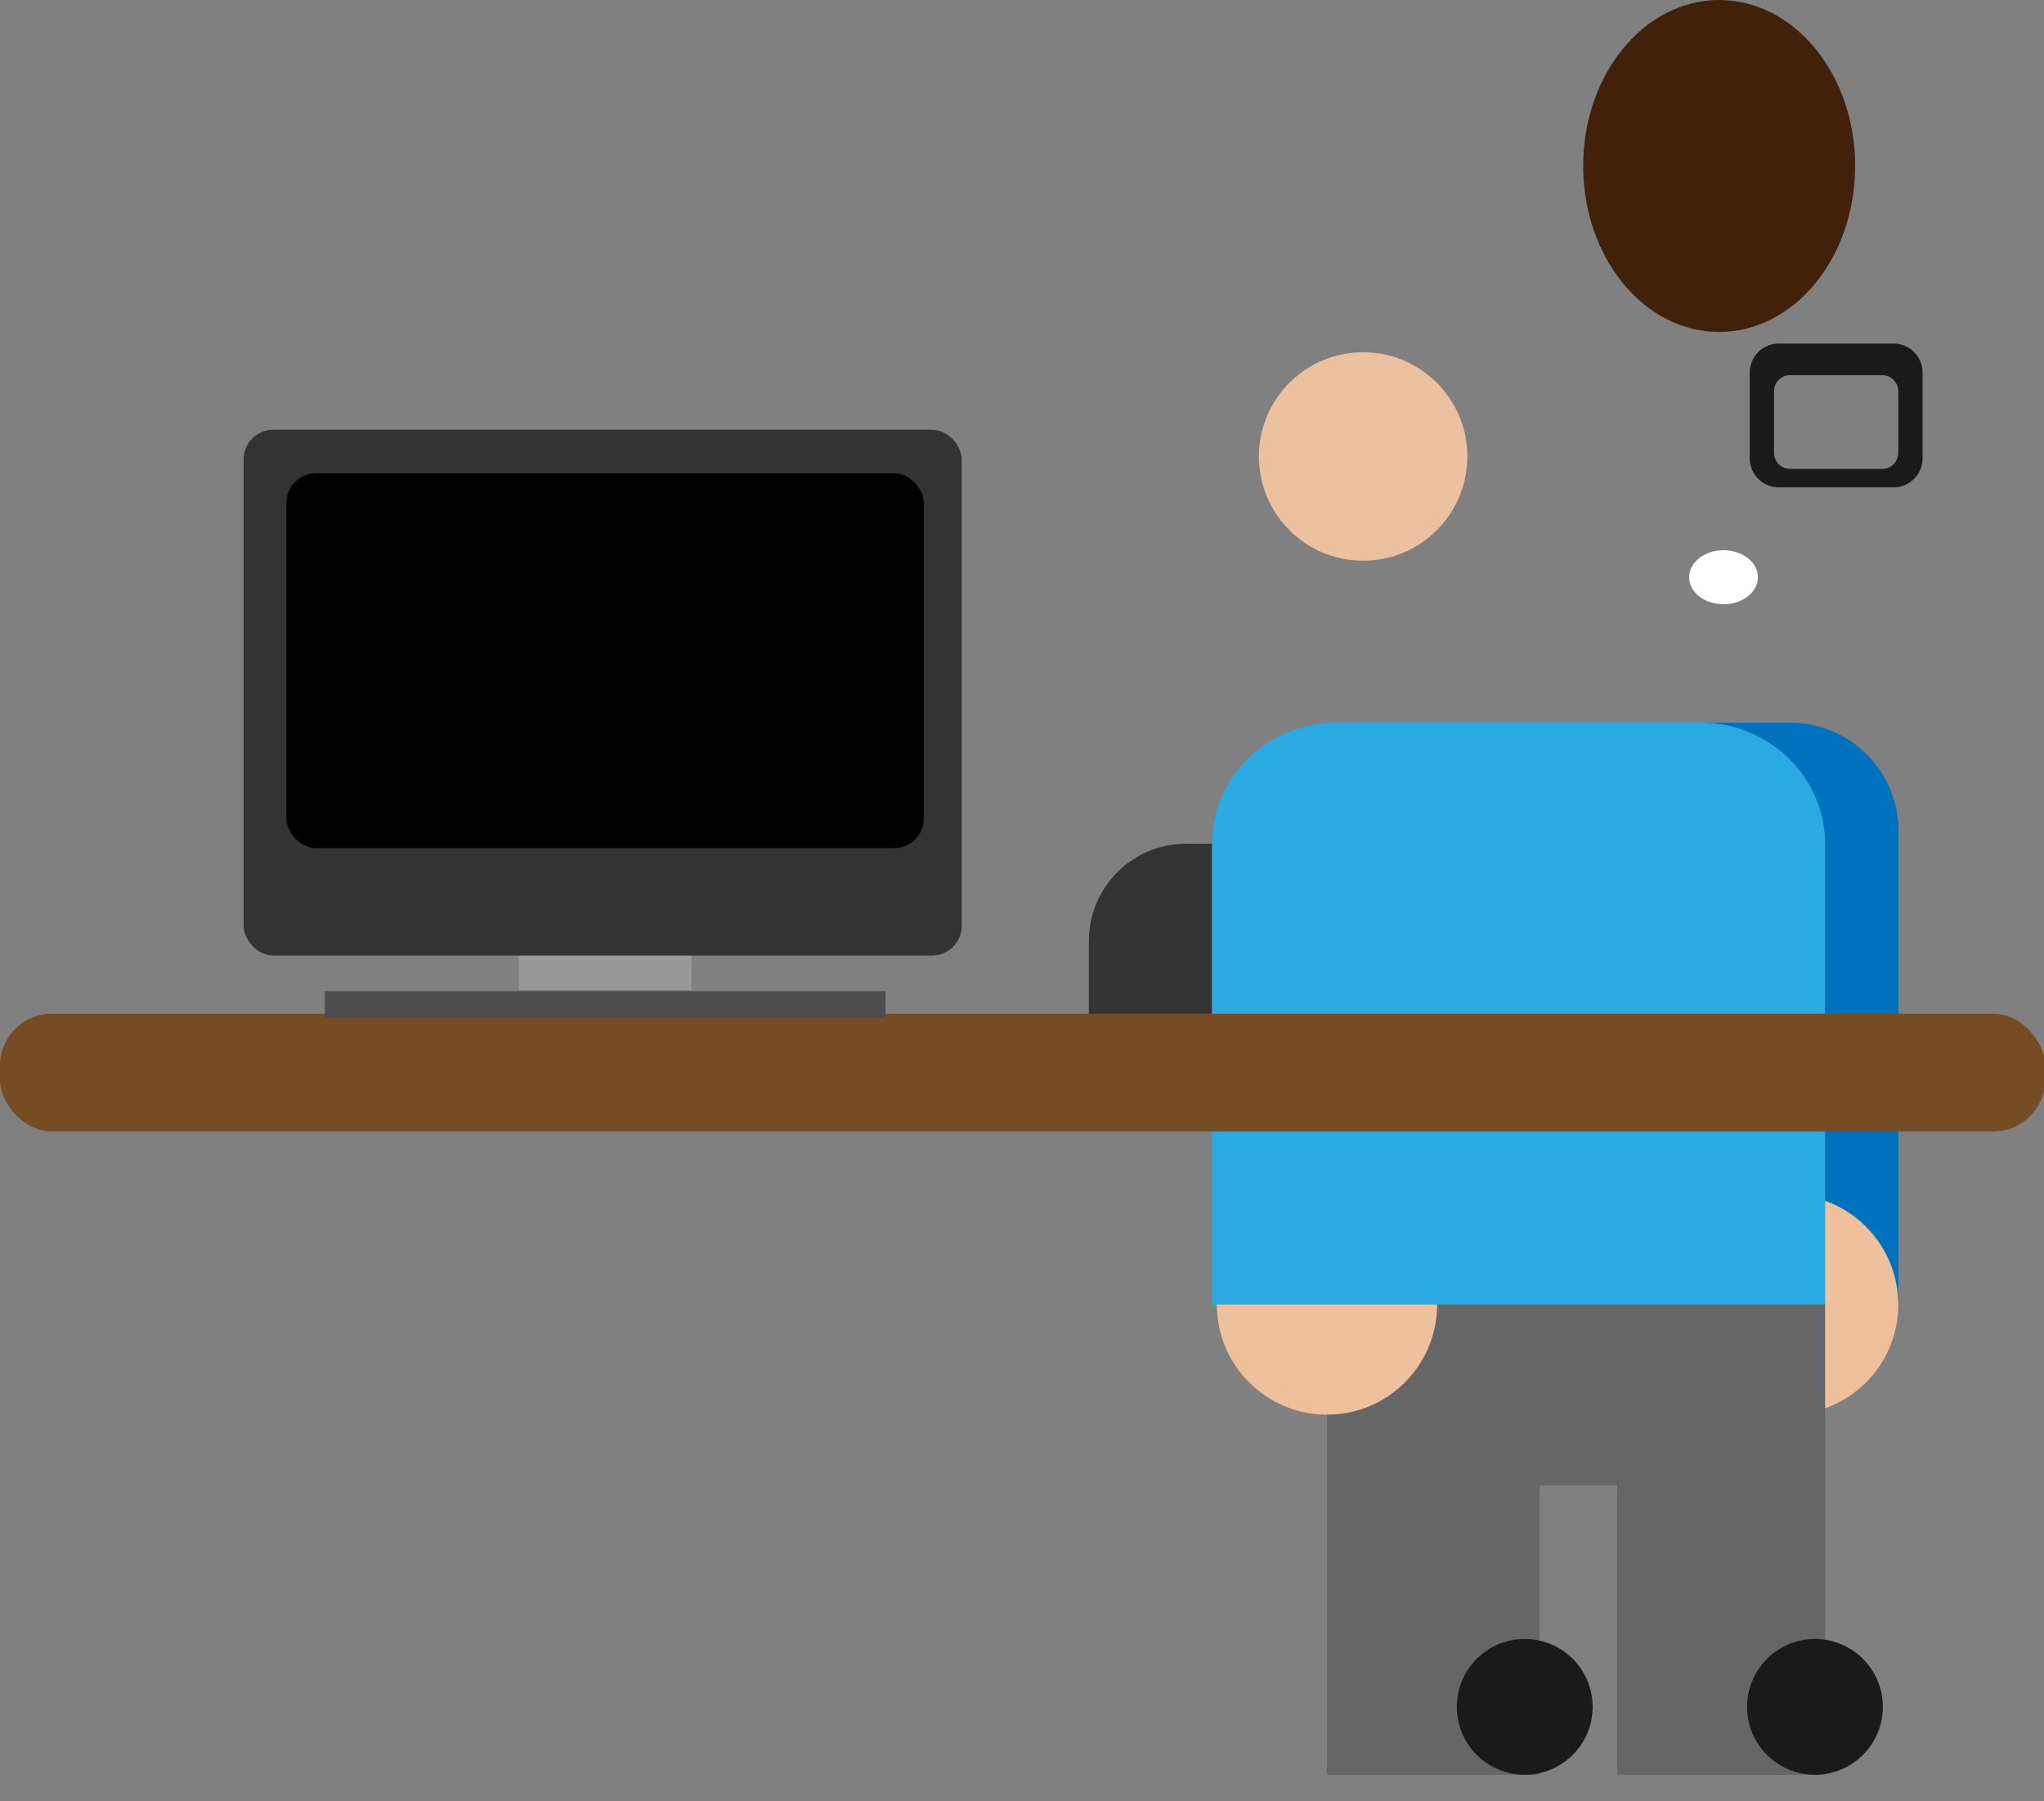 <svg xmlns="http://www.w3.org/2000/svg" viewBox="0 0 472 416" id="el_vvbRPfrQK"><rect x="0" y="0" width="472" height="416" fill="#808080" stroke="none"/><style>@-webkit-keyframes el_J1JBRbNw96a_3LhIf454k_Animation{20%{-webkit-transform: scale(1, 1);transform: scale(1, 1);}40%{-webkit-transform: scale(1, 0);transform: scale(1, 0);}60%{-webkit-transform: scale(1, 1);transform: scale(1, 1);}0%{-webkit-transform: scale(1, 1);transform: scale(1, 1);}100%{-webkit-transform: scale(1, 1);transform: scale(1, 1);}}@keyframes el_J1JBRbNw96a_3LhIf454k_Animation{20%{-webkit-transform: scale(1, 1);transform: scale(1, 1);}40%{-webkit-transform: scale(1, 0);transform: scale(1, 0);}60%{-webkit-transform: scale(1, 1);transform: scale(1, 1);}0%{-webkit-transform: scale(1, 1);transform: scale(1, 1);}100%{-webkit-transform: scale(1, 1);transform: scale(1, 1);}}#el_vvbRPfrQK *{-webkit-animation-duration: 0.5s;animation-duration: 0.5s;-webkit-animation-iteration-count: infinite;animation-iteration-count: infinite;-webkit-animation-timing-function: cubic-bezier(0, 0, 1, 1);animation-timing-function: cubic-bezier(0, 0, 1, 1);}#el_N61JM6yRZe{fill: #0071bc;-webkit-transform: translate(-364.14px, -279.77px);transform: translate(-364.14px, -279.77px);}#el_wWCJVyyhjX{fill: #333;}#el_D1b_q1HAuP{fill: #eec09b;}#el_ucCHwh2i_P{fill: #666;}#el_VuUexW6DrO{fill: #eec09b;}#el_mTsRvRikN2{fill: #1a1a1a;-webkit-transform: translate(1022.67px, 1068.15px) rotate(-180deg);transform: translate(1022.67px, 1068.15px) rotate(-180deg);}#el_lAxykmv0lD{fill: #1a1a1a;}#el_ESlHTFGDp6{fill: #1a1a1a;-webkit-transform: translate(1038.73px, 1083.84px) rotate(-180deg);transform: translate(1038.73px, 1083.84px) rotate(-180deg);}#el_1qotyVbhrZ{fill: #b3b3b3;-webkit-transform: translate(1038.35px, 1095.85px) rotate(-180deg);transform: translate(1038.35px, 1095.85px) rotate(-180deg);}#el_7iHe6bUIQY{fill: #1a1a1a;-webkit-transform: translate(1156.7px, 1068.15px) rotate(-180deg);transform: translate(1156.7px, 1068.15px) rotate(-180deg);}#el_wBQ3jrsqB-{fill: #1a1a1a;}#el_ILbf1B_65n{fill: #1a1a1a;-webkit-transform: translate(1172.77px, 1083.84px) rotate(-180deg);transform: translate(1172.77px, 1083.84px) rotate(-180deg);}#el_z9HIEYEsgm{fill: #b3b3b3;-webkit-transform: translate(1172.39px, 1095.85px) rotate(-180deg);transform: translate(1172.39px, 1095.85px) rotate(-180deg);}#el_-075HCKtfI{fill: #29abe2;-webkit-transform: translate(-364.14px, -279.77px);transform: translate(-364.14px, -279.77px);}#el_zMc9bb2897I{fill: #eec09b;-webkit-transform: translate(1082.58px, 596.14px) rotate(-180deg);transform: translate(1082.58px, 596.14px) rotate(-180deg);}#el_HsZ3oHp3PsP{fill: #42210b;-webkit-transform: translate(936.2px, 753.05px) rotate(-162.14deg);transform: translate(936.2px, 753.05px) rotate(-162.14deg);}#el_crh0dB6-qAD{fill: #42210b;-webkit-transform: translate(977.01px, 423.17px) rotate(-180deg);transform: translate(977.01px, 423.17px) rotate(-180deg);}#el_4FhyoxJJ8TK{fill: #42210b;}#el_gz2WGK4TeuV{fill: #42210b;-webkit-transform: translate(1082.58px, 335.89px) rotate(180deg);transform: translate(1082.58px, 335.89px) rotate(180deg);}#el__nWUWxRzvu2{fill: #ebc19f;-webkit-transform: translate(1097.33px, 496.35px) rotate(-180deg);transform: translate(1097.33px, 496.35px) rotate(-180deg);}#el_Hpa5-dThmKn{fill: #1a1a1a;-webkit-transform: translate(-364.14px, -279.77px);transform: translate(-364.14px, -279.77px);}#el_8dCVDsO3fWx{fill: #ebc19f;-webkit-transform: translate(1102.92px, 445.17px) rotate(-180deg);transform: translate(1102.92px, 445.17px) rotate(-180deg);}#el_O732q2tXOx1{fill: #42210b;-webkit-transform: translate(988.19px, 442.46px) rotate(180deg);transform: translate(988.19px, 442.46px) rotate(180deg);}#el_JALgIeNDXWJ{fill: #1a1a1a;-webkit-transform: translate(1120.17px, 446.54px) rotate(180deg);transform: translate(1120.17px, 446.54px) rotate(180deg);}#el_AbMYTgRLD_9{fill: #ebc19f;}#el_skgjZuVjo9z{fill: #ebc19f;-webkit-transform: translate(1174.24px, 492.61px) rotate(-180deg);transform: translate(1174.24px, 492.61px) rotate(-180deg);}#el_xrEbfmp2fAw{fill: #1a1a1a;-webkit-transform: translate(1125.82px, 475.67px) rotate(-180deg);transform: translate(1125.82px, 475.67px) rotate(-180deg);}#el_EryCSQaFOj4{fill: #ebc19f;-webkit-transform: translate(1126.02px, 476.26px) rotate(-180deg);transform: translate(1126.02px, 476.26px) rotate(-180deg);}#el_J1JBRbNw96a{fill: #fff;}#el_BJ9k4hO6mEB{fill: #42210b;-webkit-transform: translate(1168.9px, 539.83px) rotate(-180deg);transform: translate(1168.9px, 539.83px) rotate(-180deg);}#el_Sy5hqvS89LI{fill: #8c6239;-webkit-transform: translate(837.24px, 937.76px) rotate(-180deg);transform: translate(837.24px, 937.76px) rotate(-180deg);}#el_Nl2kbP7PztF{fill: #754c24;}#el_cTQ6jQIAKo7{fill: #4d4d4d;}#el_0VAQB054axJ{fill: #999;}#el_L5RPCTsMFAd{fill: #333;}#el_J1JBRbNw96a_3LhIf454k{-webkit-animation-name: el_J1JBRbNw96a_3LhIf454k_Animation;animation-name: el_J1JBRbNw96a_3LhIf454k_Animation;-webkit-transform-origin: 50% 50%;transform-origin: 50% 50%;transform-box: fill-box;-webkit-transform: scale(1, 1);transform: scale(1, 1);}</style><defs/><title>character-desk</title><g id="el_cC4Hnd4Smv" data-name="Layer 3"><path d="M744.65,446.67h32.88a25,25,0,0,1,25,24.95V581.05H744.65A25,25,0,0,1,719.7,556.1V471.62A25,25,0,0,1,744.65,446.67Z" id="el_N61JM6yRZe"/><rect x="251.45" y="194.86" width="115.14" height="63.21" rx="22.41" ry="22.41" id="el_wWCJVyyhjX"/><circle cx="412.92" cy="301.28" r="25.43" id="el_D1b_q1HAuP"/><polygon points="421.46 300.72 421.46 343.04 421.46 409.87 373.45 409.87 373.45 343.04 355.55 343.04 355.55 409.87 306.43 409.87 306.43 343.04 306.43 300.72 421.46 300.72" id="el_ucCHwh2i_P"/><circle cx="306.43" cy="301.28" r="25.43" id="el_VuUexW6DrO"/><rect x="670.58" y="658.28" width="45.65" height="31.37" id="el_mTsRvRikN2"/><circle cx="352.09" cy="394.19" r="15.68" id="el_lAxykmv0lD"/><rect x="670.96" y="673.96" width="60.96" height="15.68" id="el_ESlHTFGDp6"/><rect x="670.58" y="685.97" width="61.34" height="3.68" id="el_1qotyVbhrZ"/><rect x="737.6" y="658.28" width="45.65" height="31.37" id="el_7iHe6bUIQY"/><circle cx="419.11" cy="394.19" r="15.68" id="el_wBQ3jrsqB-"/><rect x="737.97" y="673.96" width="60.96" height="15.68" id="el_ILbf1B_65n"/><rect x="737.6" y="685.97" width="61.34" height="3.68" id="el_z9HIEYEsgm"/><path d="M672.65,446.67H756.9c15.79,0,28.7,12.6,28.7,28V581.05H644V474.68C644,459.27,656.86,446.67,672.65,446.67Z" id="el_-075HCKtfI"/></g><g id="el__obFrOIKC7d" data-name="Layer 2"><rect x="698.1" y="429.36" width="50.53" height="17.2" id="el_zMc9bb2897I"/><rect x="690.56" y="389" width="81.54" height="50.46" rx="25.23" ry="25.23" id="el_HsZ3oHp3PsP"/><rect x="647" y="303.46" width="47.15" height="96.01" rx="23.57" ry="23.57" id="el_crh0dB6-qAD"/><ellipse cx="396.99" cy="38.33" rx="31.4" ry="38.33" id="el_4FhyoxJJ8TK"/><rect x="666.23" y="286.79" width="114.27" height="42.08" rx="21.04" ry="21.04" id="el_gz2WGK4TeuV"/><rect x="678.92" y="341.41" width="103.64" height="93.31" rx="37.23" ry="37.23" id="el__nWUWxRzvu2"/><path d="M768.19,365.8v19.84a6.7,6.7,0,0,0,6.68,6.68h26.55a6.7,6.7,0,0,0,6.68-6.68V365.8a6.7,6.7,0,0,0-6.68-6.68H774.87A6.7,6.7,0,0,0,768.19,365.8Zm5.61,4.3a3.7,3.7,0,0,1,3.68-3.68h21.33a3.7,3.7,0,0,1,3.68,3.68v14.28a3.69,3.69,0,0,1-3.68,3.68H777.48a3.69,3.69,0,0,1-3.68-3.68Z" id="el_Hpa5-dThmKn"/><rect x="678.92" y="318.1" width="109.23" height="88.74" rx="19.31" ry="19.31" id="el_8dCVDsO3fWx"/><rect x="647" y="319.31" width="58.32" height="83.62" rx="29.16" ry="29.16" id="el_O732q2tXOx1"/><rect x="677.86" y="359.12" width="128.59" height="8.08" rx="4.04" ry="4.04" id="el_JALgIeNDXWJ"/><circle cx="314.77" cy="105.42" r="24.07" id="el_AbMYTgRLD_9"/><rect x="741.35" y="367.45" width="55.69" height="37.47" rx="18.09" ry="18.09" id="el_skgjZuVjo9z"/><rect x="725.03" y="361.12" width="39.91" height="33.2" rx="6.68" ry="6.68" id="el_xrEbfmp2fAw"/><rect x="730.74" y="367.19" width="28.68" height="21.64" rx="3.68" ry="3.68" id="el_EryCSQaFOj4"/><g id="el_J1JBRbNw96a_3LhIf454k" data-animator-group="true" data-animator-type="2"><ellipse cx="397.99" cy="133.31" rx="7.94" ry="6.24" id="el_J1JBRbNw96a"/></g><rect x="748.91" y="404.67" width="35.22" height="10.27" rx="4.13" ry="4.13" id="el_BJ9k4hO6mEB"/><rect x="370.12" y="520.87" width="461.15" height="175.79" rx="12" ry="12" id="el_Sy5hqvS89LI"/><rect y="234.1" width="472.27" height="27.21" rx="12" ry="12" id="el_Nl2kbP7PztF"/><rect x="75" y="228.9" width="129.47" height="6.19" id="el_cTQ6jQIAKo7"/><rect x="119.82" y="220.67" width="39.82" height="7.97" id="el_0VAQB054axJ"/><rect x="56.26" y="99.25" width="165.81" height="121.41" rx="6.82" ry="6.82" id="el_L5RPCTsMFAd"/><rect x="66.13" y="109.3" width="147.2" height="86.57" rx="6.82" ry="6.82" id="el_hiq87HYyana"/></g><script>(function(){var a=document.querySelector('#el_vvbRPfrQK'),b=a.querySelectorAll('style'),c=function(d){b.forEach(function(f){var g=f.textContent;g&amp;&amp;(f.textContent=g.replace(/transform-box:[^;\r\n]*/gi,'transform-box: '+d))})};c('initial'),window.requestAnimationFrame(function(){return c('fill-box')})})();</script></svg>